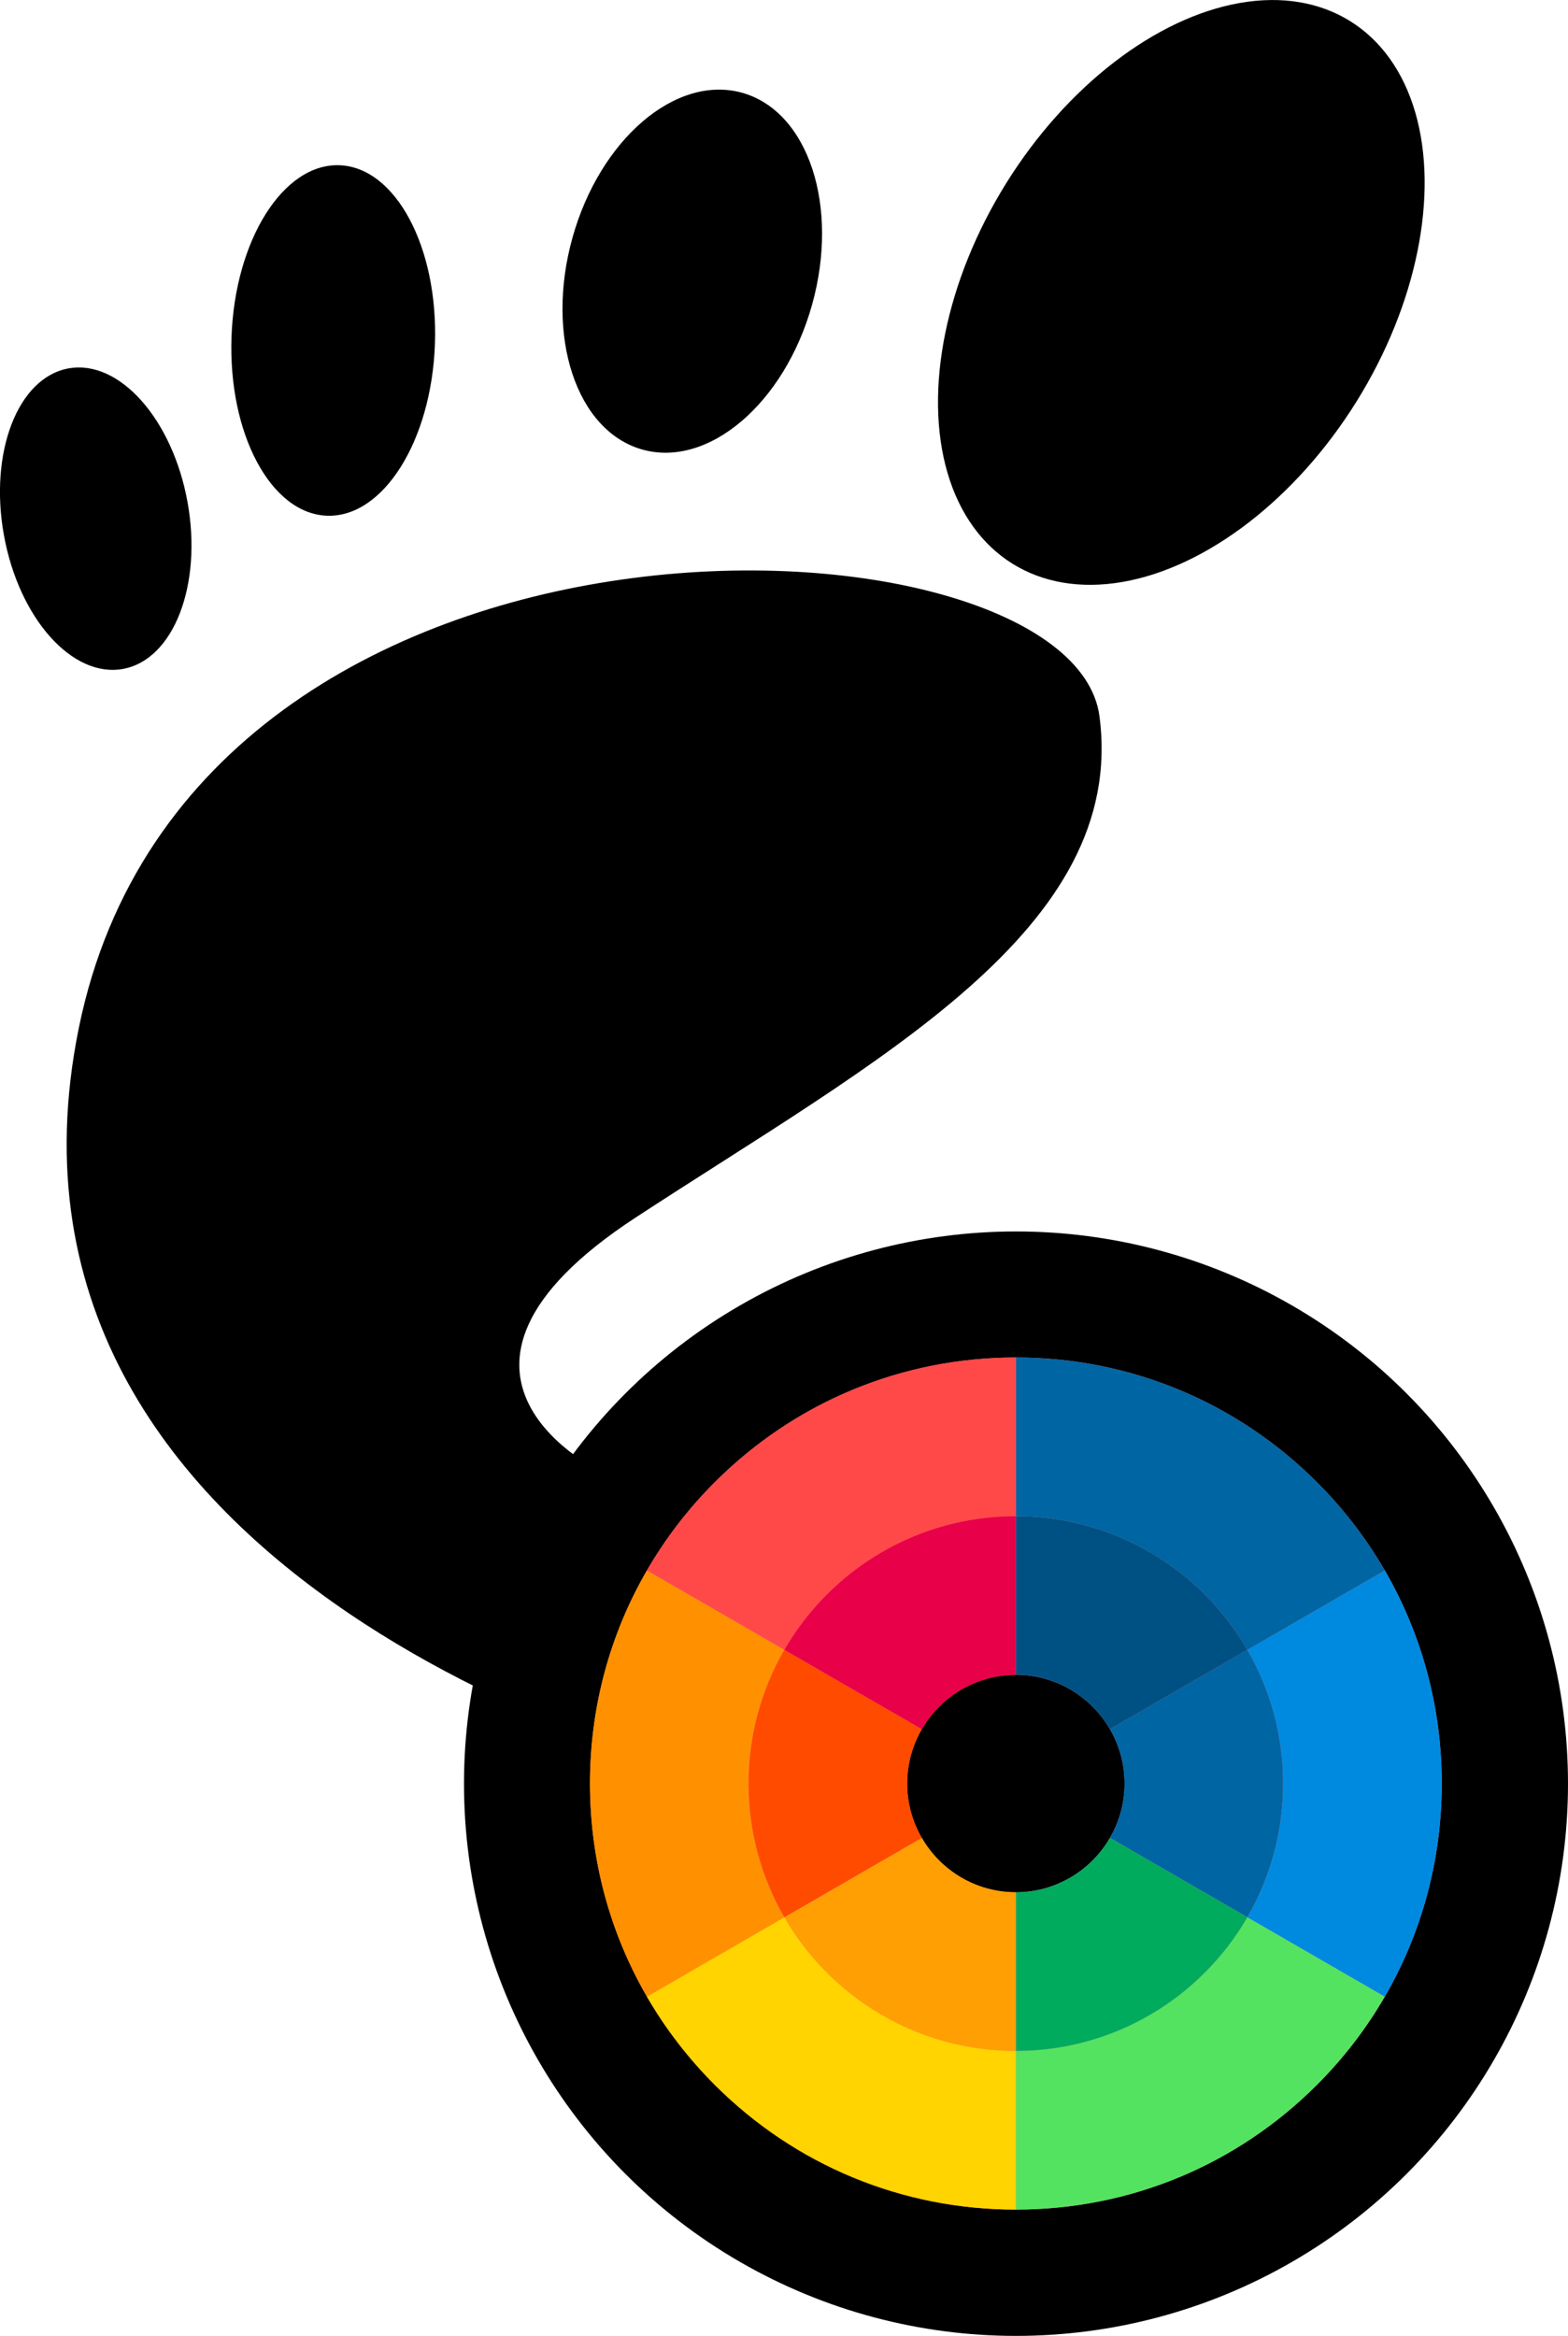 <?xml version="1.0" encoding="UTF-8" standalone="no"?>
<!-- Created with Inkscape (http://www.inkscape.org/) -->

<svg
   width="58.209mm"
   height="86.682mm"
   viewBox="0 0 58.209 86.682"
   version="1.1"
   id="svg1"
   xml:space="preserve"
   xmlns="http://www.w3.org/2000/svg"
   xmlns:svg="http://www.w3.org/2000/svg"><defs
     id="defs1" /><g
     id="layer1"
     transform="translate(-84.118,-107.981)"><circle
       style="fill:#000000;stroke-width:0.265"
       id="path1-7"
       cx="121.835"
       cy="174.17"
       r="20.492" /><path
       style="fill:#000000;stroke-width:0.265"
       d="m 106.509,162.633 c 0,0 -7.749,-3.616 1.205,-9.471 8.955,-5.855 18.254,-10.677 17.22,-18.598 -1.033,-7.921 -33.58,-9.471 -37.885,11.538 -4.305,21.009 23.248,27.725 23.248,27.725 z"
       id="path2-9" /><ellipse
       style="fill:#000000;stroke-width:0.253"
       id="path3-0"
       cx="137.54"
       cy="84.125"
       rx="4.618"
       ry="6.874"
       transform="rotate(15.616)" /><ellipse
       style="fill:#000000;stroke-width:0.265"
       id="path4-2"
       cx="100.7"
       cy="117.122"
       rx="3.778"
       ry="6.507"
       transform="rotate(2.03)" /><ellipse
       style="fill:#000000;stroke-width:0.265"
       id="path5-3"
       cx="63.589"
       cy="140.818"
       rx="3.463"
       ry="5.667"
       transform="rotate(-10.268)" /><ellipse
       style="fill:#000000;stroke-width:0.265"
       id="path6-9"
       cx="171.45"
       cy="33.212"
       rx="7.661"
       ry="11.859"
       transform="rotate(31.916)" /><g
       id="color-wheel-(1)"
       transform="matrix(0.62,0,0,0.62,106.02,158.355)"
       fill-rule="nonzero"
       style="fill:none;stroke:none;stroke-width:1"><path
         d="m 3.409,38.255 c 1.104,1.905 2.462,3.678 4.06,5.277 C 12.285,48.348 18.689,51 25.5,51 c 6.812,0 13.215,-2.652 18.031,-7.469 1.598,-1.598 2.956,-3.372 4.06,-5.277 C 49.814,34.419 51,30.051 51,25.5 51,20.949 49.814,16.581 47.591,12.745 46.488,10.841 45.129,9.067 43.531,7.469 38.715,2.652 32.312,0 25.5,0 18.689,0 12.285,2.652 7.469,7.469 5.87,9.067 4.512,10.841 3.409,12.745 1.186,16.581 0,20.949 0,25.5 0,30.051 1.186,34.419 3.409,38.255 Z M 18.992,25.5 c 0,-1.184 0.319,-2.295 0.875,-3.252 1.127,-1.944 3.229,-3.256 5.633,-3.256 2.404,0 4.506,1.312 5.633,3.256 0.555,0.958 0.875,2.068 0.875,3.252 0,1.184 -0.32,2.295 -0.875,3.252 -1.127,1.944 -3.229,3.256 -5.633,3.256 -2.404,0 -4.506,-1.311 -5.633,-3.256 C 19.312,27.795 18.992,26.684 18.992,25.5 Z"
         id="Shape"
         fill="#ff8398" /><path
         d="M 25.5,41.504 V 51 c 6.812,0 13.215,-2.652 18.031,-7.469 1.598,-1.598 2.956,-3.372 4.06,-5.277 L 39.362,33.503 C 36.594,38.286 31.423,41.504 25.5,41.504 Z"
         id="path1-3"
         fill="#54e360" /><path
         d="m 41.504,25.5 c 0,2.916 -0.78,5.649 -2.142,8.003 l 8.23,4.752 C 49.814,34.419 51,30.051 51,25.5 51,20.949 49.814,16.581 47.591,12.745 l -8.23,4.751 c 1.362,2.354 2.142,5.088 2.142,8.003 z"
         id="path2"
         fill="#008adf" /><path
         d="m 11.638,33.503 -8.23,4.752 c 1.104,1.905 2.462,3.678 4.06,5.277 C 12.285,48.348 18.689,51 25.5,51 v -9.496 c -5.923,0 -11.094,-3.218 -13.862,-8.001 z"
         id="path3"
         fill="#ffd400" /><path
         d="m 39.362,17.497 8.23,-4.751 C 46.488,10.841 45.129,9.067 43.531,7.469 38.715,2.652 32.312,0 25.5,0 v 9.496 c 5.923,0 11.094,3.218 13.862,8.001 z"
         id="path4"
         fill="#0065a3" /><path
         d="M 3.409,38.255 11.638,33.503 C 10.276,31.149 9.496,28.416 9.496,25.5 c 0,-2.916 0.78,-5.649 2.142,-8.003 L 3.409,12.745 C 1.186,16.581 0,20.949 0,25.5 c 0,4.551 1.186,8.919 3.409,12.755 z"
         id="path5"
         fill="#ff9100" /><path
         d="M 25.5,9.496 V 0 C 18.689,0 12.285,2.652 7.469,7.469 5.87,9.067 4.512,10.841 3.409,12.745 l 8.23,4.752 C 14.406,12.714 19.577,9.496 25.5,9.496 Z"
         id="path6"
         fill="#ff4949" /><path
         d="m 32.008,25.5 c 0,1.184 -0.32,2.295 -0.875,3.252 l 8.228,4.751 c 1.362,-2.354 2.142,-5.087 2.142,-8.003 0,-2.916 -0.78,-5.649 -2.142,-8.003 l -8.228,4.751 c 0.555,0.958 0.875,2.068 0.875,3.252 z"
         id="path7"
         fill="#0065a3" /><path
         d="m 31.133,22.248 8.228,-4.751 C 36.594,12.714 31.423,9.496 25.5,9.496 v 9.496 c 2.404,0 4.506,1.312 5.633,3.256 z"
         id="path8"
         fill="#005183" /><path
         d="m 25.5,32.008 v 9.496 c 5.923,0 11.094,-3.218 13.862,-8.001 L 31.133,28.752 C 30.007,30.696 27.904,32.008 25.5,32.008 Z"
         id="path9"
         fill="#00ab5e" /><path
         d="m 25.5,41.504 v -9.496 c -2.404,0 -4.506,-1.311 -5.633,-3.256 l -8.228,4.751 c 2.767,4.783 7.938,8.001 13.862,8.001 z"
         id="path10"
         fill="#ff9f04" /><path
         d="m 18.992,25.5 c 0,-1.184 0.319,-2.295 0.875,-3.252 L 11.638,17.497 C 10.276,19.851 9.496,22.584 9.496,25.5 c 0,2.916 0.78,5.649 2.142,8.003 l 8.228,-4.751 C 19.312,27.795 18.992,26.684 18.992,25.5 Z"
         id="path11"
         fill="#ff4b00" /><path
         d="M 25.5,18.992 V 9.496 c -5.923,0 -11.094,3.218 -13.862,8.001 l 8.229,4.751 C 20.994,20.304 23.096,18.992 25.5,18.992 Z"
         id="path12"
         fill="#e80048" /></g></g></svg>
